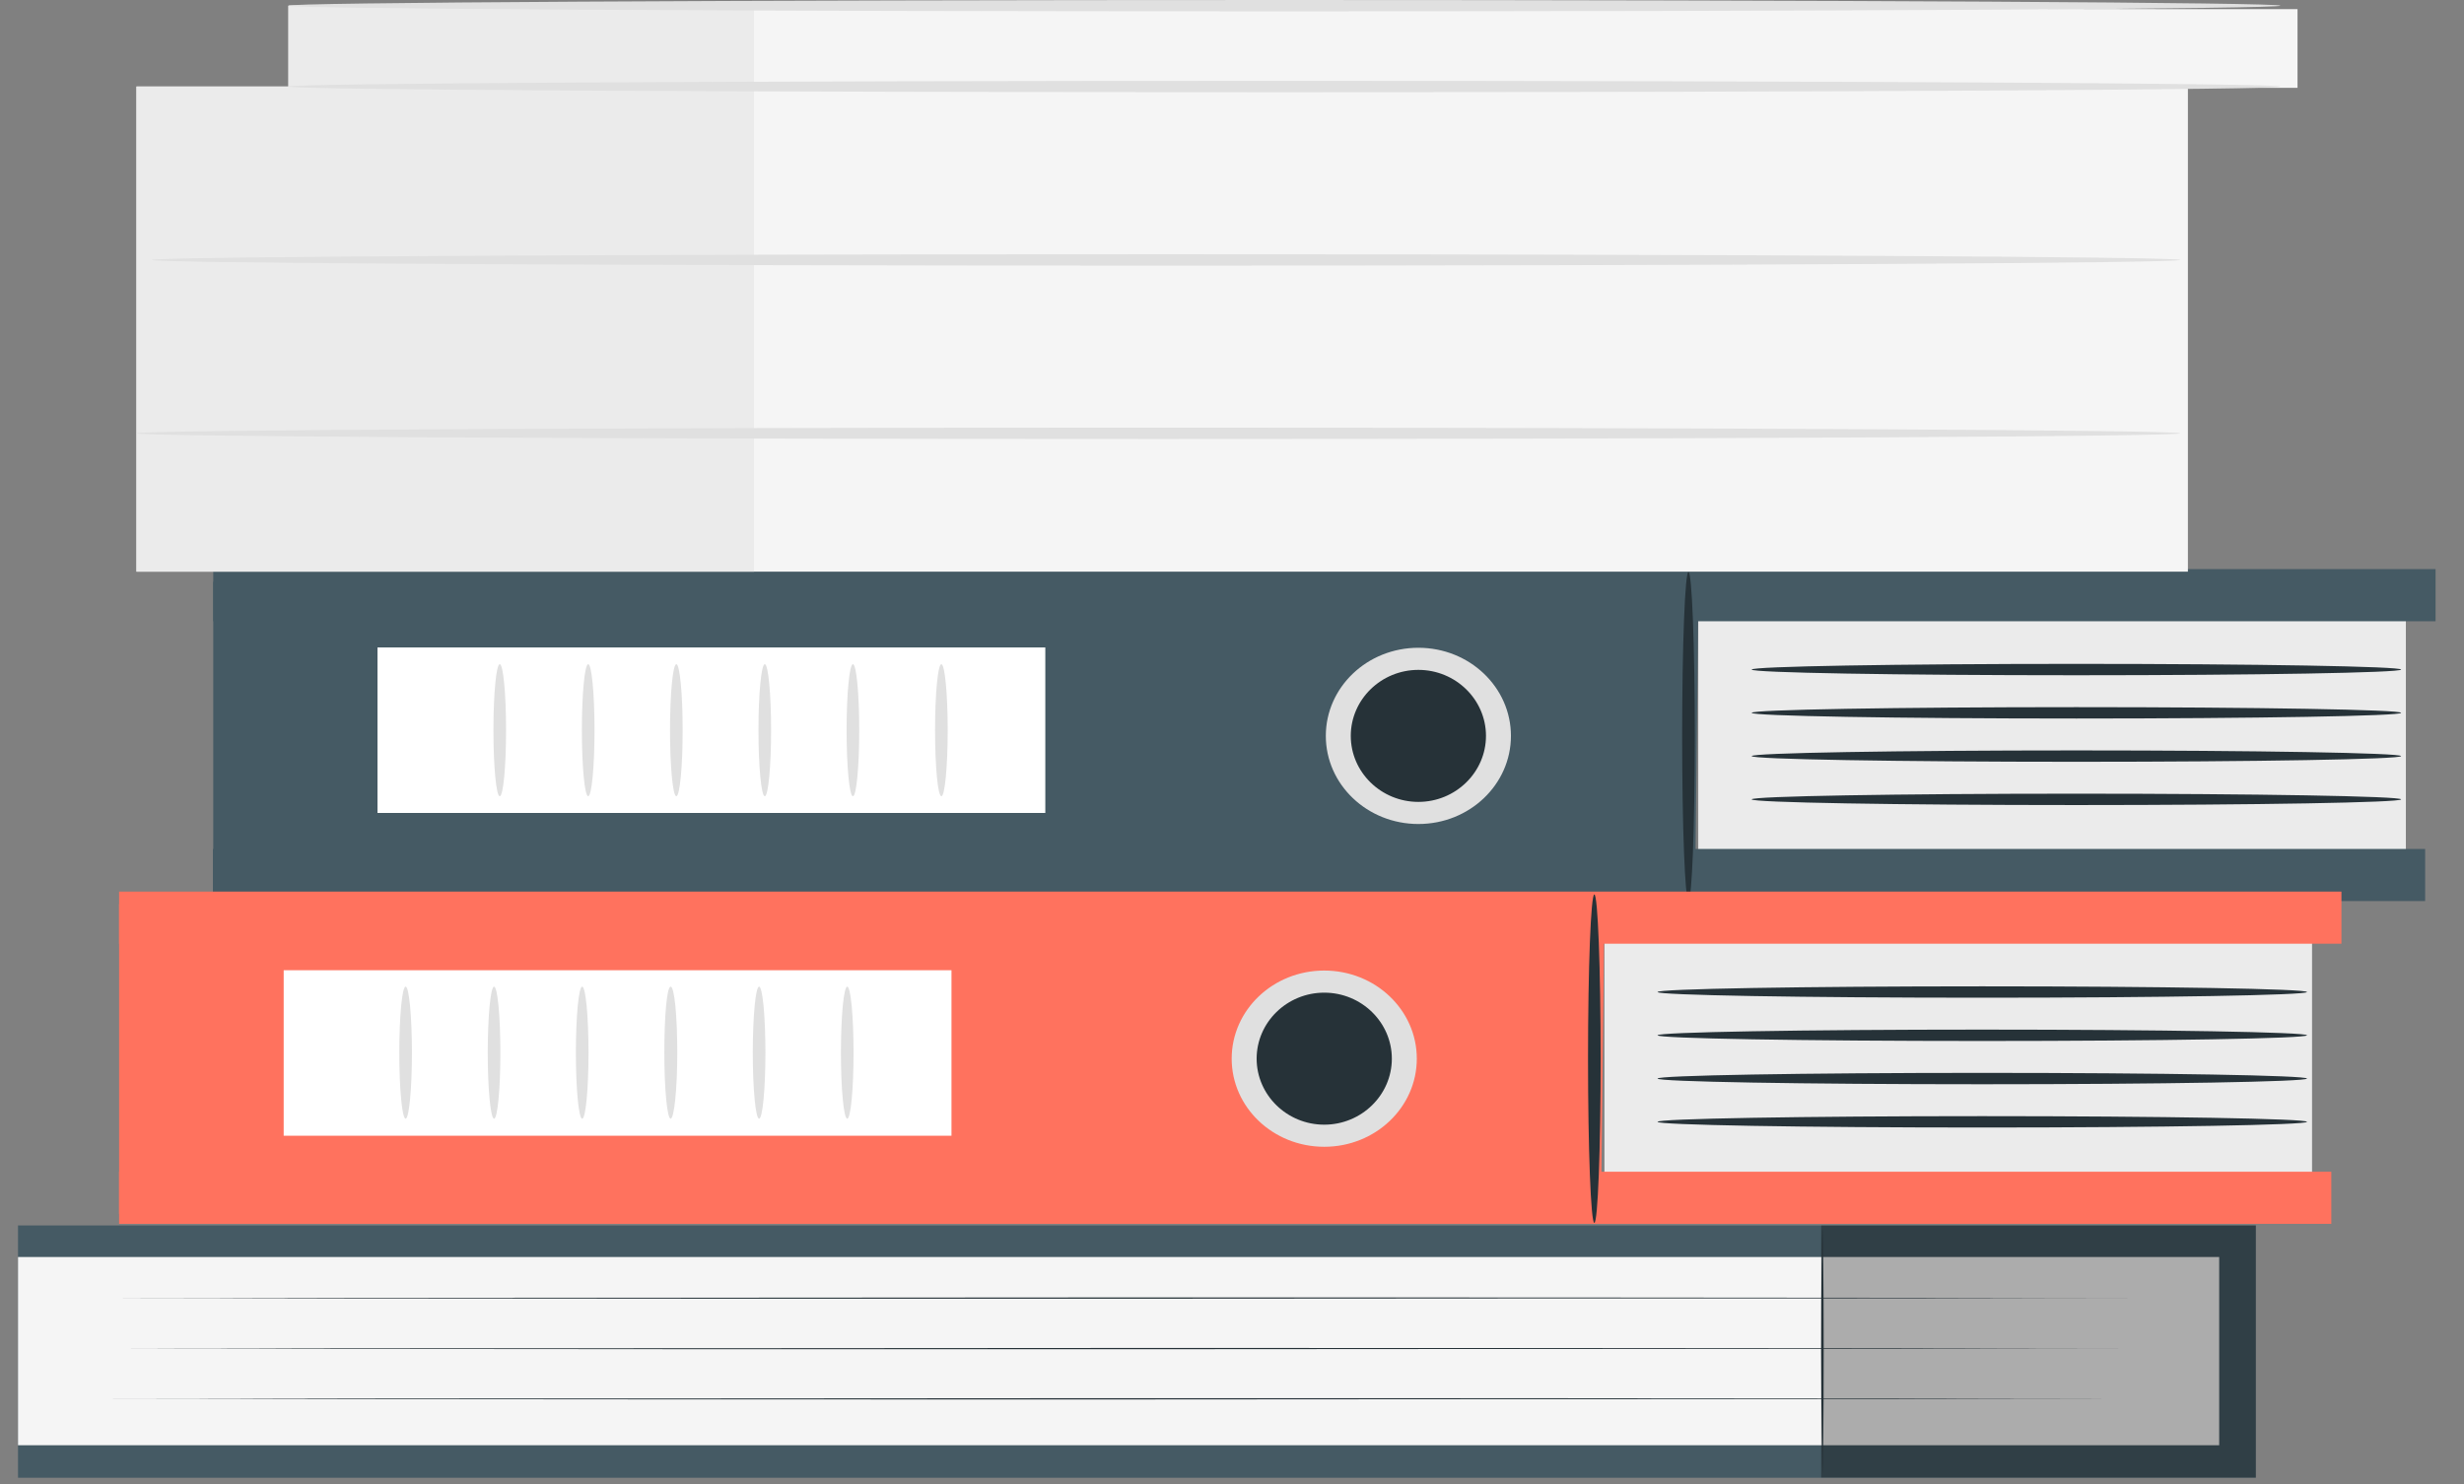 <svg width="78" height="47" viewBox="0 0 78 47" fill="none" xmlns="http://www.w3.org/2000/svg">
<rect x="0" y="0" width="78" height="47" fill="#808080" stroke="none"/>
<g clip-path="url(#clip0_403_874)">
<path d="M71.41 38.8H0.57V46.79H71.41V38.8Z" fill="#455A64"/>
<path d="M70.25 39.8H0.57V45.76H70.25V39.8Z" fill="#F5F5F5"/>
<g opacity="0.3">
<path d="M71.41 38.8H57.65V46.79H71.41V38.8Z" fill="black"/>
</g>
<path d="M70.07 41.1C69.95 41.1 69.77 41.1 69.54 41.1C69.07 41.1 68.39 41.1 67.51 41.1C65.74 41.1 63.19 41.1 60.04 41.11C53.73 41.11 45.01 41.11 35.38 41.12C25.75 41.12 17.03 41.12 10.72 41.11C7.57 41.11 5.01 41.1 3.25 41.1C2.37 41.1 1.68 41.1 1.22 41.1C1.69 41.1 2.37 41.1 3.25 41.1C5.02 41.1 7.57 41.1 10.72 41.09C17.03 41.09 25.75 41.09 35.38 41.08C45.01 41.08 53.73 41.08 60.04 41.09C63.19 41.09 65.75 41.1 67.51 41.1C68.39 41.1 69.08 41.1 69.54 41.1C69.77 41.1 69.95 41.1 70.07 41.1Z" fill="#263238"/>
<path d="M70.07 42.7C69.95 42.7 69.77 42.7 69.54 42.7C69.07 42.7 68.39 42.7 67.51 42.7C65.74 42.7 63.19 42.7 60.04 42.71C53.73 42.71 45.01 42.71 35.38 42.72C25.75 42.72 17.03 42.72 10.72 42.71C7.57 42.71 5.01 42.7 3.25 42.7C2.37 42.7 1.68 42.7 1.22 42.7C1.69 42.7 2.37 42.7 3.25 42.7C5.02 42.7 7.57 42.7 10.72 42.69C17.03 42.69 25.75 42.69 35.38 42.68C45.01 42.68 53.73 42.68 60.04 42.69C63.19 42.69 65.75 42.7 67.51 42.7C68.39 42.7 69.08 42.7 69.54 42.7C69.77 42.7 69.95 42.7 70.07 42.7Z" fill="#263238"/>
<path d="M70.07 44.29C69.95 44.29 69.77 44.29 69.54 44.29C69.07 44.29 68.39 44.29 67.51 44.29C65.74 44.29 63.19 44.29 60.04 44.3C53.73 44.3 45.01 44.3 35.38 44.31C25.75 44.31 17.03 44.31 10.72 44.3C7.57 44.3 5.01 44.29 3.25 44.29C2.37 44.29 1.68 44.29 1.22 44.29C1.69 44.29 2.37 44.29 3.25 44.29C5.02 44.29 7.57 44.29 10.72 44.28C17.03 44.28 25.75 44.28 35.38 44.27C45.01 44.27 53.73 44.27 60.04 44.28C63.19 44.28 65.75 44.29 67.51 44.29C68.39 44.29 69.08 44.29 69.54 44.29C69.77 44.29 69.95 44.29 70.07 44.29Z" fill="#263238"/>
<path d="M57.69 46.66C57.69 46.66 57.65 44.92 57.65 42.78C57.65 40.64 57.67 38.9 57.69 38.9C57.71 38.9 57.73 40.64 57.73 42.78C57.73 44.92 57.71 46.66 57.69 46.66Z" fill="#263238"/>
<path d="M53.76 27.24L76.16 27.24V19.38L53.76 19.38V27.24Z" fill="#EBEBEB"/>
<path d="M6.75 19.67L77.1 19.67V18.02L6.75 18.02V19.67Z" fill="#455A64"/>
<path d="M6.74 28.53L76.77 28.53V26.88L6.74 26.88V28.53Z" fill="#455A64"/>
<path d="M53.77 18.42L53.66 28.21H6.75V18.42H53.77Z" fill="#455A64"/>
<path d="M42.36 23.3C42.36 24.65 43.5 25.74 44.9 25.74C46.3 25.74 47.44 24.65 47.44 23.3C47.44 21.95 46.3 20.86 44.9 20.86C43.5 20.86 42.36 21.95 42.36 23.3Z" fill="#263238"/>
<path d="M41.97 23.3C41.97 21.76 43.28 20.51 44.9 20.51C46.52 20.51 47.83 21.76 47.83 23.3C47.83 24.84 46.52 26.09 44.9 26.09C43.28 26.09 41.97 24.84 41.97 23.3ZM42.76 23.3C42.76 24.45 43.72 25.39 44.9 25.39C46.08 25.39 47.04 24.45 47.04 23.3C47.04 22.15 46.08 21.21 44.9 21.21C43.72 21.21 42.76 22.15 42.76 23.3Z" fill="#E0E0E0"/>
<path d="M55.45 25.31C55.45 25.41 60.05 25.49 65.73 25.49C71.41 25.49 76.01 25.41 76.01 25.31C76.01 25.21 71.41 25.13 65.73 25.13C60.05 25.13 55.45 25.21 55.45 25.31Z" fill="#263238"/>
<path d="M55.45 23.94C55.45 24.04 60.05 24.12 65.73 24.12C71.41 24.12 76.01 24.04 76.01 23.94C76.01 23.84 71.41 23.76 65.73 23.76C60.05 23.76 55.45 23.84 55.45 23.94Z" fill="#263238"/>
<path d="M55.45 22.57C55.45 22.67 60.05 22.75 65.73 22.75C71.41 22.75 76.01 22.67 76.01 22.57C76.01 22.47 71.41 22.39 65.73 22.39C60.05 22.39 55.45 22.47 55.45 22.57Z" fill="#263238"/>
<path d="M55.45 21.2C55.45 21.3 60.05 21.38 65.73 21.38C71.41 21.38 76.01 21.3 76.01 21.2C76.01 21.1 71.41 21.02 65.73 21.02C60.05 21.02 55.45 21.1 55.45 21.2Z" fill="#263238"/>
<path d="M11.95 25.74L33.09 25.74V20.5L11.95 20.5V25.74Z" fill="white"/>
<path d="M29.8 25.21C29.91 25.21 30 24.27 30 23.12C30 21.97 29.91 21.03 29.8 21.03C29.69 21.03 29.6 21.96 29.6 23.12C29.6 24.28 29.69 25.21 29.8 25.21Z" fill="#E0E0E0"/>
<path d="M27 25.21C27.11 25.21 27.2 24.27 27.2 23.12C27.2 21.97 27.11 21.03 27 21.03C26.89 21.03 26.8 21.96 26.8 23.12C26.8 24.28 26.89 25.21 27 25.21Z" fill="#E0E0E0"/>
<path d="M24.21 25.21C24.32 25.21 24.41 24.27 24.41 23.12C24.41 21.97 24.32 21.03 24.21 21.03C24.1 21.03 24.01 21.96 24.01 23.12C24.01 24.28 24.1 25.21 24.21 25.21Z" fill="#E0E0E0"/>
<path d="M21.41 25.21C21.52 25.21 21.61 24.27 21.61 23.12C21.61 21.97 21.52 21.03 21.41 21.03C21.3 21.03 21.21 21.96 21.21 23.12C21.21 24.28 21.3 25.21 21.41 25.21Z" fill="#E0E0E0"/>
<path d="M18.62 25.21C18.73 25.21 18.82 24.27 18.82 23.12C18.82 21.97 18.73 21.03 18.62 21.03C18.51 21.03 18.42 21.96 18.42 23.12C18.42 24.28 18.51 25.21 18.62 25.21Z" fill="#E0E0E0"/>
<path d="M15.82 25.21C15.93 25.21 16.02 24.27 16.02 23.12C16.02 21.97 15.93 21.03 15.82 21.03C15.71 21.03 15.62 21.96 15.62 23.12C15.62 24.28 15.71 25.21 15.82 25.21Z" fill="#E0E0E0"/>
<path d="M53.45 28.51C53.56 28.51 53.65 26.18 53.65 23.31C53.65 20.44 53.56 18.11 53.45 18.11C53.34 18.11 53.25 20.44 53.25 23.31C53.25 26.18 53.34 28.51 53.45 28.51Z" fill="#263238"/>
<path d="M9.13 2.74V0.18L69.26 0.29H72.73V2.78H69.26V18.1H4.32V2.74H9.13Z" fill="#F5F5F5"/>
<path d="M23.87 18.1V0.18H9.13V2.74H4.32V18.1H23.87Z" fill="#EBEBEB"/>
<path d="M9.13 0.18C9.13 0.28 23.25 0.36 40.66 0.36C58.07 0.36 72.19 0.28 72.19 0.18C72.19 0.08 58.08 0 40.66 0C23.24 0 9.13 0.08 9.13 0.18Z" fill="#E0E0E0"/>
<path d="M4.8 8.23C4.8 8.33 19.18 8.41 36.91 8.41C54.64 8.41 69.02 8.33 69.02 8.23C69.02 8.13 54.65 8.05 36.91 8.05C19.17 8.05 4.8 8.13 4.8 8.23Z" fill="#E0E0E0"/>
<path d="M4.32 13.72C4.32 13.82 18.8 13.9 36.67 13.9C54.54 13.9 69.02 13.82 69.02 13.72C69.02 13.62 54.54 13.54 36.67 13.54C18.8 13.54 4.32 13.62 4.32 13.72Z" fill="#E0E0E0"/>
<path d="M72.19 2.74C72.19 2.64 58.07 2.56 40.66 2.56C23.25 2.56 9.13 2.64 9.13 2.74C9.13 2.84 23.24 2.92 40.66 2.92C58.08 2.92 72.19 2.84 72.19 2.74Z" fill="#E0E0E0"/>
<path d="M50.79 37.44H73.19V29.58L50.79 29.58V37.44Z" fill="#EBEBEB"/>
<path d="M3.77 29.88L74.12 29.88V28.23L3.77 28.23V29.88Z" fill="#FF725E"/>
<path d="M3.77 38.75L73.8 38.75V37.1L3.77 37.1V38.75Z" fill="#FF725E"/>
<path d="M50.79 28.63L50.68 38.43H3.77V28.63H50.79Z" fill="#FF725E"/>
<path d="M39.39 33.52C39.39 34.87 40.53 35.96 41.93 35.96C43.33 35.96 44.47 34.87 44.47 33.52C44.47 32.17 43.33 31.08 41.93 31.08C40.53 31.08 39.39 32.17 39.39 33.52Z" fill="#263238"/>
<path d="M38.99 33.52C38.99 31.98 40.3 30.73 41.92 30.73C43.54 30.73 44.85 31.98 44.85 33.52C44.85 35.06 43.54 36.31 41.92 36.31C40.3 36.31 38.99 35.06 38.99 33.52ZM39.78 33.52C39.78 34.67 40.74 35.61 41.92 35.61C43.1 35.61 44.06 34.67 44.06 33.52C44.06 32.37 43.1 31.43 41.92 31.43C40.74 31.43 39.78 32.37 39.78 33.52Z" fill="#E0E0E0"/>
<path d="M52.47 35.52C52.47 35.62 57.07 35.7 62.75 35.7C68.43 35.7 73.03 35.62 73.03 35.52C73.03 35.42 68.43 35.34 62.75 35.34C57.07 35.34 52.47 35.42 52.47 35.52Z" fill="#263238"/>
<path d="M52.47 34.15C52.47 34.25 57.07 34.33 62.75 34.33C68.43 34.33 73.03 34.25 73.03 34.15C73.03 34.05 68.43 33.97 62.75 33.97C57.07 33.97 52.47 34.05 52.47 34.15Z" fill="#263238"/>
<path d="M52.47 32.78C52.47 32.88 57.07 32.96 62.75 32.96C68.43 32.96 73.03 32.88 73.03 32.78C73.03 32.68 68.43 32.6 62.75 32.6C57.07 32.6 52.47 32.68 52.47 32.78Z" fill="#263238"/>
<path d="M52.47 31.41C52.47 31.51 57.07 31.59 62.75 31.59C68.43 31.59 73.03 31.51 73.03 31.41C73.03 31.31 68.43 31.23 62.75 31.23C57.07 31.23 52.47 31.31 52.47 31.41Z" fill="#263238"/>
<path d="M8.98 35.96H30.12V30.72L8.98 30.72V35.96Z" fill="white"/>
<path d="M26.82 35.42C26.93 35.42 27.02 34.48 27.02 33.33C27.02 32.18 26.93 31.24 26.82 31.24C26.71 31.24 26.62 32.18 26.62 33.33C26.62 34.48 26.71 35.42 26.82 35.42Z" fill="#E0E0E0"/>
<path d="M24.03 35.42C24.14 35.42 24.23 34.48 24.23 33.33C24.23 32.18 24.14 31.24 24.03 31.24C23.92 31.24 23.83 32.18 23.83 33.33C23.83 34.48 23.92 35.42 24.03 35.42Z" fill="#E0E0E0"/>
<path d="M21.23 35.42C21.34 35.42 21.44 34.48 21.44 33.33C21.44 32.18 21.35 31.24 21.23 31.24C21.11 31.24 21.03 32.18 21.03 33.33C21.03 34.48 21.12 35.42 21.23 35.42Z" fill="#E0E0E0"/>
<path d="M18.43 35.42C18.54 35.42 18.63 34.48 18.63 33.33C18.63 32.18 18.54 31.24 18.43 31.24C18.32 31.24 18.23 32.18 18.23 33.33C18.23 34.48 18.32 35.42 18.43 35.42Z" fill="#E0E0E0"/>
<path d="M15.64 35.42C15.75 35.42 15.84 34.48 15.84 33.33C15.84 32.18 15.75 31.24 15.64 31.24C15.53 31.24 15.44 32.18 15.44 33.33C15.44 34.48 15.53 35.42 15.64 35.42Z" fill="#E0E0E0"/>
<path d="M12.84 35.42C12.95 35.42 13.04 34.48 13.04 33.33C13.04 32.18 12.95 31.24 12.84 31.24C12.73 31.24 12.64 32.18 12.64 33.33C12.64 34.48 12.73 35.42 12.84 35.42Z" fill="#E0E0E0"/>
<path d="M50.47 38.72C50.58 38.72 50.67 36.39 50.67 33.52C50.67 30.65 50.58 28.32 50.47 28.32C50.36 28.32 50.27 30.65 50.27 33.52C50.27 36.39 50.36 38.72 50.47 38.72Z" fill="#263238"/>
</g>
<defs>
<clipPath id="clip0_403_874">
<rect width="76.6" height="46.79" fill="white" transform="translate(0.5)"/>
</clipPath>
</defs>
</svg>
